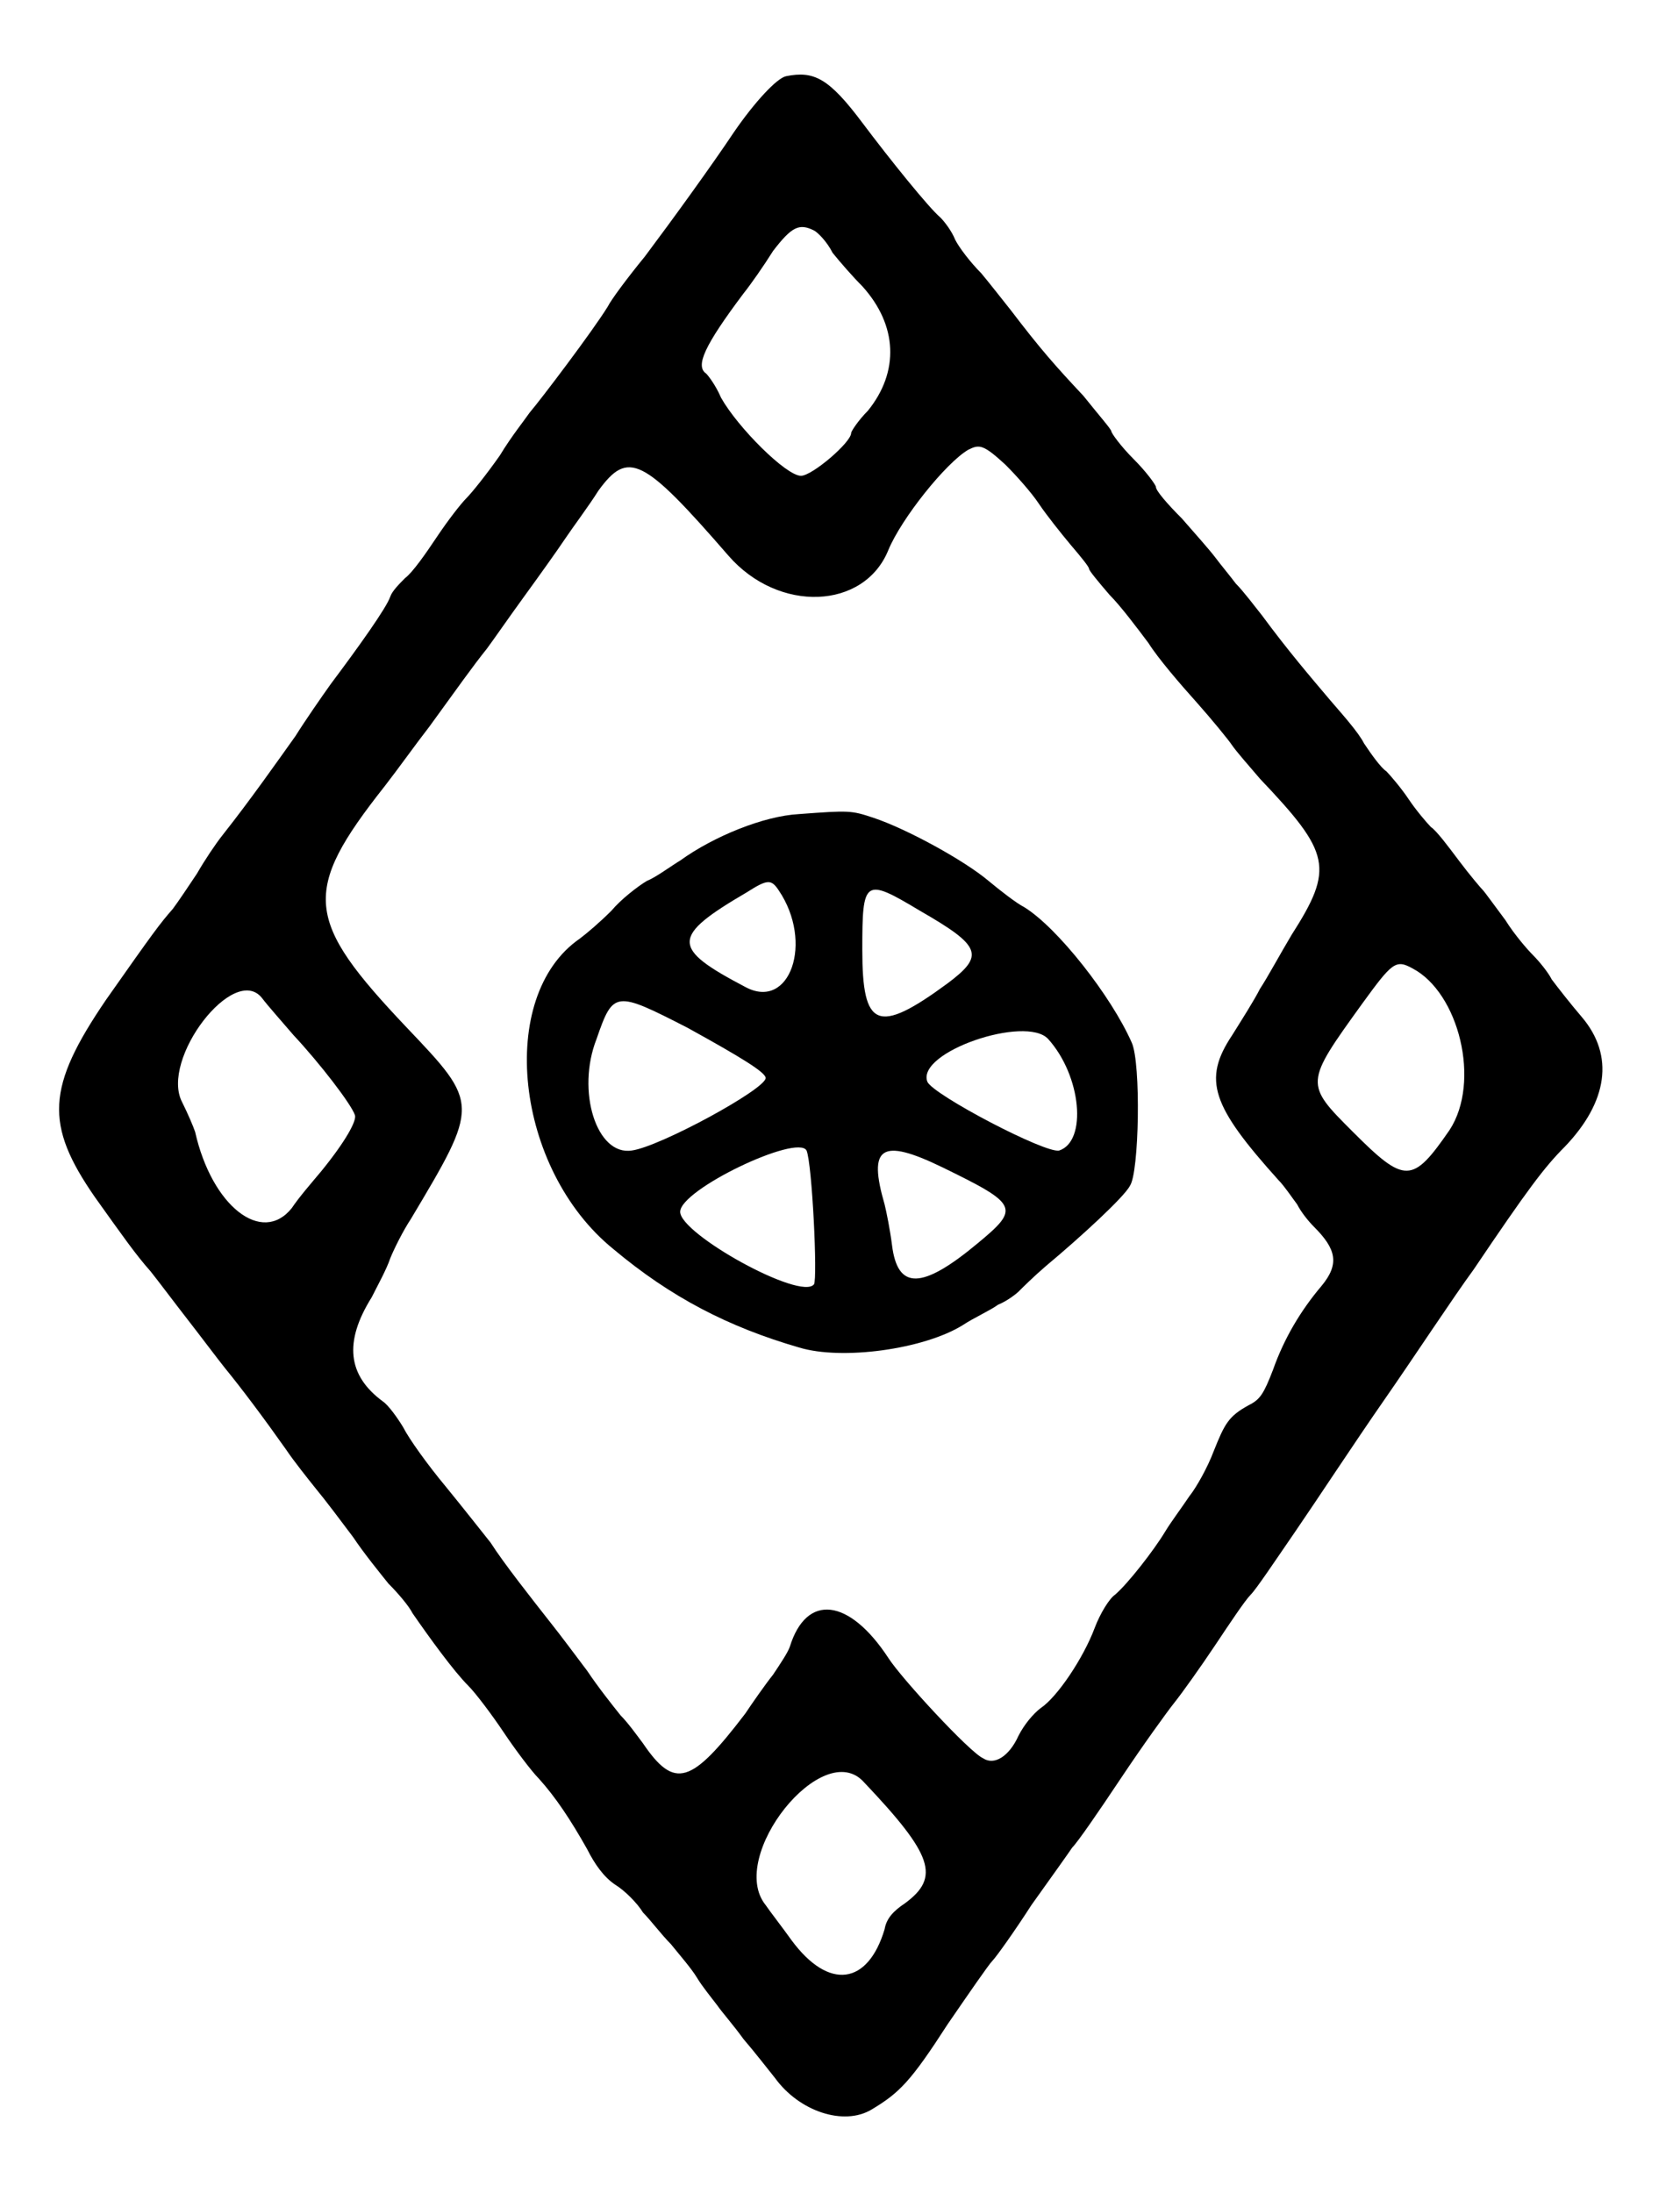 <?xml version="1.0" standalone="no"?>
<!DOCTYPE svg PUBLIC "-//W3C//DTD SVG 20010904//EN"
 "http://www.w3.org/TR/2001/REC-SVG-20010904/DTD/svg10.dtd">
<svg version="1.0" xmlns="http://www.w3.org/2000/svg"
 width="452pt" height="590pt" viewBox="0 0 452 590"
 preserveAspectRatio="xMidYMid meet">
<g transform="translate(0,590) scale(0.5,-0.5)"
fill="#000000" stroke="none">
<path d="M423 1139 c-5 -1 -17 -14 -28 -30 -12 -18 -33 -47 -48 -67 -9 -11
-18 -23 -20 -27 -8 -13 -36 -50 -42 -57 -2 -3 -10 -13 -16 -23 -7 -10 -15 -20
-18 -23 -3 -3 -10 -12 -16 -21 -6 -9 -13 -19 -17 -22 -3 -3 -7 -7 -8 -10 -2
-6 -17 -27 -32 -47 -5 -7 -14 -20 -19 -28 -10 -14 -24 -34 -39 -53 -4 -5 -10
-14 -14 -21 -4 -6 -10 -15 -13 -19 -7 -8 -10 -12 -36 -49 -32 -47 -33 -67 -6
-106 15 -21 22 -31 30 -40 4 -5 13 -17 20 -26 7 -9 16 -21 20 -26 9 -11 21
-27 33 -44 4 -6 12 -16 16 -21 5 -6 14 -18 20 -26 6 -9 15 -20 19 -25 5 -5 11
-12 13 -16 9 -13 22 -31 30 -39 4 -4 13 -16 19 -25 6 -9 15 -21 19 -25 9 -10
17 -22 26 -38 4 -8 9 -15 15 -19 5 -3 12 -10 15 -15 4 -4 10 -12 15 -17 4 -5
11 -13 14 -18 3 -5 8 -11 11 -15 2 -3 9 -11 14 -18 6 -7 13 -16 17 -21 13 -18
37 -26 52 -17 15 9 21 15 41 46 11 16 22 32 24 34 2 2 12 16 21 30 10 14 20
28 22 31 3 3 14 19 26 37 12 18 25 36 29 41 4 5 14 19 22 31 8 12 16 24 19 27
3 3 13 18 24 34 11 16 32 48 48 71 16 23 37 55 48 70 29 43 38 55 49 66 23 24
27 49 9 70 -6 7 -13 16 -16 20 -2 4 -7 10 -10 13 -3 3 -10 11 -15 19 -6 8 -11
15 -12 16 -1 1 -7 8 -13 16 -6 8 -12 16 -15 18 -2 2 -8 9 -12 15 -4 6 -10 13
-12 15 -3 2 -8 9 -12 15 -3 6 -12 16 -18 23 -11 13 -23 27 -37 46 -4 5 -10 13
-14 17 -3 4 -8 10 -11 14 -3 4 -11 13 -18 21 -8 8 -14 15 -14 17 0 1 -5 8 -12
15 -7 7 -12 14 -12 15 0 1 -7 9 -15 19 -15 16 -23 25 -39 46 -4 5 -11 14 -16
20 -6 6 -12 14 -14 18 -2 5 -6 10 -8 12 -6 5 -27 31 -42 51 -18 24 -26 28 -41
25z m15 -83 c2 -1 7 -6 10 -12 4 -5 11 -13 16 -18 19 -21 20 -46 3 -67 -5 -5
-9 -11 -9 -12 0 -5 -21 -23 -27 -23 -8 0 -34 26 -43 42 -3 7 -7 12 -8 13 -6 4
-1 15 20 43 4 5 11 15 16 23 10 13 14 15 22 11z m103 -126 c6 -6 14 -15 18
-21 4 -6 12 -16 17 -22 6 -7 10 -12 10 -13 0 -1 5 -7 11 -14 6 -6 15 -18 21
-26 5 -8 17 -22 26 -32 8 -9 17 -20 19 -23 2 -3 9 -11 15 -18 38 -40 40 -48
17 -84 -6 -10 -13 -23 -17 -29 -3 -6 -10 -17 -15 -25 -16 -24 -11 -38 25 -78
3 -3 7 -9 10 -13 2 -4 6 -9 9 -12 12 -12 14 -20 4 -32 -11 -13 -20 -28 -26
-45 -5 -13 -7 -16 -13 -19 -11 -6 -13 -10 -19 -25 -3 -8 -9 -19 -13 -24 -4 -6
-10 -14 -13 -19 -6 -10 -20 -28 -27 -34 -3 -2 -8 -10 -11 -18 -6 -16 -20 -37
-29 -43 -4 -3 -9 -9 -12 -15 -5 -11 -13 -16 -19 -12 -7 3 -44 43 -51 54 -21
32 -44 35 -53 6 -1 -3 -5 -9 -9 -15 -4 -5 -11 -15 -15 -21 -29 -38 -38 -41
-55 -16 -3 4 -8 11 -12 15 -4 5 -12 15 -18 24 -6 8 -15 20 -19 25 -11 14 -26
33 -33 44 -4 5 -15 19 -24 30 -10 12 -20 26 -23 32 -3 5 -8 12 -11 14 -19 14
-21 32 -6 56 3 6 8 15 10 21 2 5 7 15 11 21 37 62 37 62 -2 103 -55 58 -57 73
-12 130 7 9 17 23 24 32 16 22 23 32 31 42 3 4 12 17 20 28 8 11 18 25 22 31
4 6 13 18 18 26 16 22 24 18 70 -35 27 -31 73 -29 86 3 7 17 31 47 43 54 6 3
8 3 20 -8z m219 -271 c25 -13 37 -61 20 -87 -20 -29 -24 -29 -52 -1 -26 26
-26 26 5 69 16 22 18 24 27 19z m-619 -16 c3 -4 11 -13 17 -20 14 -15 31 -37
33 -43 1 -3 -5 -14 -18 -30 -5 -6 -12 -14 -16 -20 -16 -20 -43 1 -52 41 -1 3
-4 10 -7 16 -12 23 28 75 43 56z m324 -422 c37 -39 41 -51 22 -65 -6 -4 -10
-8 -11 -14 -9 -30 -30 -33 -50 -6 -5 7 -12 16 -14 19 -21 26 31 91 53 66z"/>
<path d="M430 742 c-19 -1 -46 -12 -64 -25 -5 -3 -13 -9 -18 -11 -5 -3 -14
-10 -19 -16 -6 -6 -13 -12 -17 -15 -45 -31 -35 -124 18 -167 31 -26 62 -42
100 -53 23 -7 67 -1 88 12 6 4 15 8 19 11 5 2 10 6 11 7 2 2 8 8 15 14 18 15
42 37 45 43 5 7 6 66 1 77 -11 25 -40 62 -58 73 -4 2 -13 9 -19 14 -13 11 -44
28 -62 34 -12 4 -13 4 -40 2z m-11 -41 c19 -28 6 -65 -18 -52 -40 21 -40 27 1
51 11 7 13 7 17 1z m76 -11 c33 -19 35 -24 15 -39 -38 -28 -46 -24 -46 18 0
38 1 39 31 21z m-125 -63 c29 -16 42 -24 42 -27 0 -6 -57 -37 -72 -39 -19 -3
-30 32 -19 60 9 26 10 26 49 6z m194 -6 c18 -20 21 -55 6 -60 -7 -2 -68 30
-71 37 -6 16 53 36 65 23z m-130 -60 c3 -7 6 -69 4 -72 -7 -9 -72 27 -72 39 0
12 63 42 68 33z m73 -9 c41 -20 42 -22 19 -41 -30 -25 -43 -25 -46 -1 -1 8 -3
18 -4 22 -9 31 -2 36 31 20z"/>
</g>
</svg>
